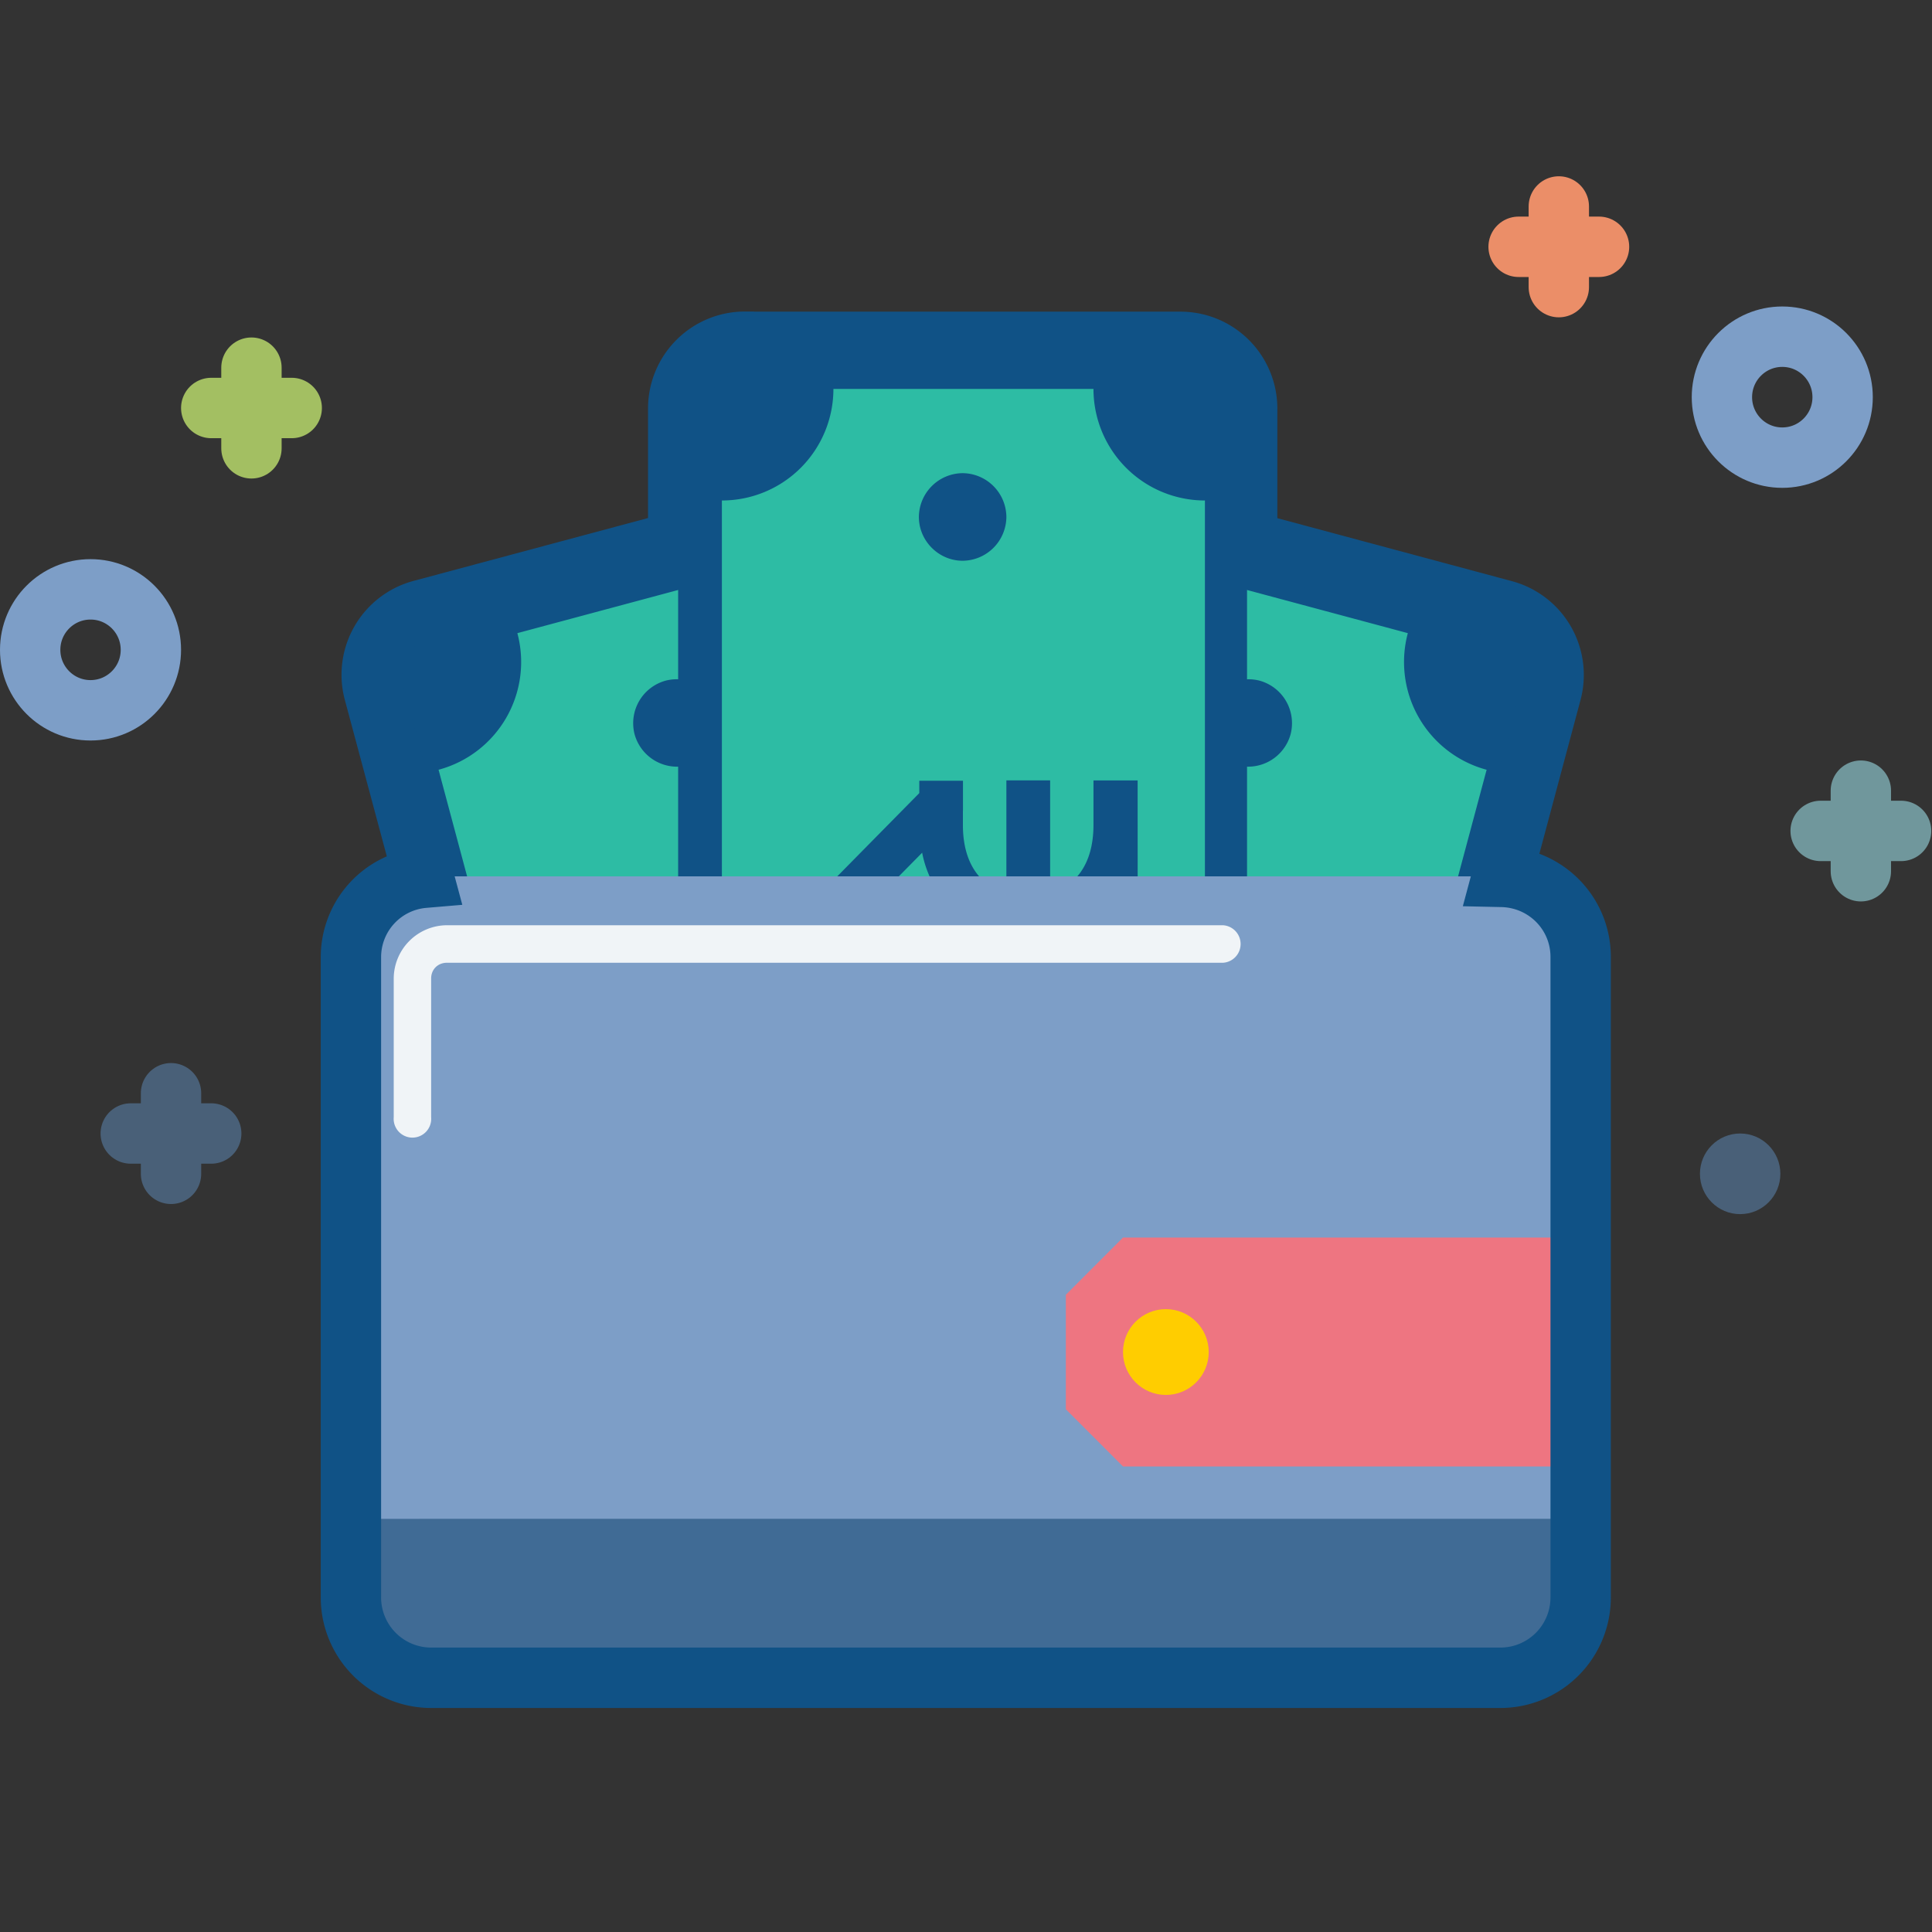 <svg xmlns="http://www.w3.org/2000/svg" width="32" height="32" id="wallet">
  <rect width="100%" height="100%" fill="#333333" stroke="none"/>
  <g transform="matrix(1.127 0 0 1.128 -2.036 -1153.414)">
    <rect width="16.078" height="8.361" x="990.156" y="-291.053" fill="#105286" rx=".984" ry=".984" transform="rotate(105)skewX(.001)"></rect>
    <path fill="#2dbca4" d="M23.655 1033.833a1.638 1.638 89.997 0 1-1.158-2.006l-3.692-.99a1.638 1.638 89.997 0 1-2.006 1.16l-2.968 11.075a1.638 1.638 89.997 0 1 1.158 2.006l3.692.99a1.638 1.638 89.997 0 1 2.006-1.16l2.968-11.075z"></path>
    <path fill="#105286" d="M20.774 1033.312a.648.648 0 0 0-.455-.787.648.648 0 0 0-.787.454.648.648 0 0 0 .455.788.648.648 0 0 0 .787-.455z" color="#000" font-family="sans-serif" font-weight="400" overflow="visible" style="line-height:normal;text-indent:0;text-align:start;text-decoration-line:none;text-decoration-style:solid;text-decoration-color:#000;text-transform:none;block-progression:tb;isolation:auto;mix-blend-mode:normal"></path>
    <path fill="#496078" d="M17.944 1043.873a.648.648 0 0 0-.454-.788.648.648 0 0 0-.788.455.648.648 0 0 0 .455.788.648.648 0 0 0 .787-.455z" color="#000" font-family="sans-serif" font-weight="400" overflow="visible" style="line-height:normal;text-indent:0;text-align:start;text-decoration-line:none;text-decoration-style:solid;text-decoration-color:#000;text-transform:none;block-progression:tb;isolation:auto;mix-blend-mode:normal"></path>
    <path fill="#496078" fill-rule="evenodd" d="M21.637 1037.548h-.007l-.621-.166-.17.63c-.154.58-.507.8-.876.814l.43-1.61-.62-.166-.432 1.61c-.312-.197-.51-.564-.354-1.144l.053-.199h.002l.115-.427-.621-.166-.047.175-2.377 1.395.325.555 1.867-1.094c-.04.712.346 1.279.868 1.546l-.228.848.622.167.227-.849a1.59 1.59 0 0 0 .701-.132l-.307 1.147.621.166z" color="#000" font-family="sans-serif" font-weight="400" overflow="visible" style="line-height:normal;text-indent:0;text-align:start;text-decoration-line:none;text-decoration-style:solid;text-decoration-color:#000;text-transform:none;block-progression:tb;isolation:auto;mix-blend-mode:normal"></path>
    <rect width="16.078" height="8.361" x="998.414" y="-260.233" fill="#105286" rx=".984" ry=".984" transform="matrix(.259 .966 .966 -.259 0 0)"></rect>
    <path fill="#2dbca4" d="M8.252 1033.833a1.638 1.638.003 0 0 1.158-2.006l3.692-.99a1.638 1.638.003 0 0 2.007 1.16l2.967 11.075a1.638 1.638.003 0 0-1.158 2.006l-3.692.99a1.638 1.638.003 0 0-2.006-1.16l-2.968-11.075z"></path>
    <path fill="#105286" d="M11.133 1033.312a.648.648 0 0 1 .455-.787.648.648 0 0 1 .788.454.648.648 0 0 1-.455.788.648.648 0 0 1-.788-.455z" color="#000" font-family="sans-serif" font-weight="400" overflow="visible" style="line-height:normal;text-indent:0;text-align:start;text-decoration-line:none;text-decoration-style:solid;text-decoration-color:#000;text-transform:none;block-progression:tb;isolation:auto;mix-blend-mode:normal"></path>
    <path fill="#496078" d="M13.963 1043.873a.648.648 0 0 1 .455-.788.648.648 0 0 1 .787.455.648.648 0 0 1-.454.788.648.648 0 0 1-.788-.455z" color="#000" font-family="sans-serif" font-weight="400" overflow="visible" style="line-height:normal;text-indent:0;text-align:start;text-decoration-line:none;text-decoration-style:solid;text-decoration-color:#000;text-transform:none;block-progression:tb;isolation:auto;mix-blend-mode:normal"></path>
    <path fill="#496078" fill-rule="evenodd" d="M10.27 1037.548h.007l.622-.166.169.63c.155.58.508.8.877.814l-.431-1.61.62-.166.432 1.61c.313-.197.51-.564.354-1.144l-.053-.199h-.002l-.115-.427.621-.166.048.175 2.376 1.395-.325.555-1.866-1.094a1.613 1.613 0 0 1-.868 1.546l.227.848-.621.167-.227-.849a1.59 1.59 0 0 1-.702-.132l.308 1.147-.622.166z" color="#000" font-family="sans-serif" font-weight="400" overflow="visible" style="line-height:normal;text-indent:0;text-align:start;text-decoration-line:none;text-decoration-style:solid;text-decoration-color:#000;text-transform:none;block-progression:tb;isolation:auto;mix-blend-mode:normal"></path>
    <rect width="16.078" height="8.361" x="1027.548" y="-20.134" fill="#105286" rx=".984" ry=".984" transform="rotate(90)"></rect>
    <path fill="#2dbca4" d="M19.515 1029.879a1.638 1.638 89.989 0 1-1.638-1.638h-3.822a1.638 1.638 89.989 0 1-1.639 1.638v11.466a1.638 1.638 89.989 0 1 1.639 1.638h3.822a1.638 1.638 89.989 0 1 1.638-1.638v-11.466z"></path>
    <path fill="#105286" d="M16.597 1030.121a.648.648 0 0 0-.643-.643.648.648 0 0 0-.643.643c0 .352.292.643.643.643a.648.648 0 0 0 .643-.643z" color="#000" font-family="sans-serif" font-weight="400" overflow="visible" style="line-height:normal;text-indent:0;text-align:start;text-decoration-line:none;text-decoration-style:solid;text-decoration-color:#000;text-transform:none;block-progression:tb;isolation:auto;mix-blend-mode:normal"></path>
    <path fill="#496078" d="M16.597 1041.054a.648.648 0 0 0-.643-.643.648.648 0 0 0-.643.643c0 .352.292.643.643.643a.648.648 0 0 0 .643-.643z" color="#000" font-family="sans-serif" font-weight="400" overflow="visible" style="line-height:normal;text-indent:0;text-align:start;text-decoration-line:none;text-decoration-style:solid;text-decoration-color:#000;text-transform:none;block-progression:tb;isolation:auto;mix-blend-mode:normal"></path>
    <path fill="#105286" fill-rule="evenodd" d="M18.526 1033.99h-.649v.652c0 .6-.284.904-.637 1.013v-1.666h-.643v1.666c-.353-.109-.639-.412-.639-1.012v-.207h.001v-.442h-.642v.182l-1.935 1.962.457.453 1.52-1.54a1.612 1.612 0 0 0 1.239 1.268v.878h.643v-.878c.231-.05.45-.158.643-.309v1.187h.643z" color="#000" font-family="sans-serif" font-weight="400" overflow="visible" style="line-height:normal;text-indent:0;text-align:start;text-decoration-line:none;text-decoration-style:solid;text-decoration-color:#000;text-transform:none;block-progression:tb;isolation:auto;mix-blend-mode:normal"></path>
    <rect width="18.069" height="11.766" x="6.965" y="1035.398" fill="#7d9ec7" rx="1.181" ry="1.181"></rect>
    <path fill="#406b95" d="M6.965 1044.833v1.125a1.215 1.215 0 0 0 1.217 1.206h15.633c.67 0 1.21-.537 1.217-1.206V1044.832H8.181z"></path>
    <path fill="#ee7581" fill-rule="evenodd" d="M25.034 1040.702h-6.723l-.84.84v1.681l.84.84h6.723z"></path>
    <circle cx="18.941" cy="1042.383" r=".63" fill="#ffcd00"></circle>
    <path fill="#f0f4f7" d="M8.374 1036.116a.786.786 0 0 0-.781.781v2.038a.276.276 0 1 0 .55 0v-2.038c0-.132.099-.23.23-.23H19.78a.276.276 0 0 0 0-.551H8.374z" color="#000" font-family="sans-serif" font-weight="400" overflow="visible" style="line-height:normal;text-indent:0;text-align:start;text-decoration-line:none;text-decoration-style:solid;text-decoration-color:#000;text-transform:none;block-progression:tb;isolation:auto;mix-blend-mode:normal"></path>
    <path fill="none" stroke="#105286" stroke-linecap="round" stroke-miterlimit="3.973" stroke-width=".887" d="M12.756 1027.548a.98.98 0 0 0-.982.983v1.946L8 1031.488a.983.983 0 0 0-.697 1.205l.732 2.726a1.17 1.17 0 0 0-1.071 1.16v9.405a1.18 1.18 0 0 0 1.182 1.182H23.855a1.18 1.18 0 0 0 1.182-1.182v-9.402c0-.646-.516-1.162-1.157-1.176l.726-2.71a.982.982 0 0 0-.698-1.205l-3.772-1.012v-1.946a.98.98 0 0 0-.983-.983h-6.394z"></path>
    <path fill="none" stroke="#a3bf62" stroke-linecap="round" stroke-linejoin="round" stroke-miterlimit="3.973" stroke-width=".887" d="M5.502 1029.113v-1.184m-.591.592h1.183"></path>
    <path fill="none" stroke="#eb8e68" stroke-linecap="round" stroke-linejoin="round" stroke-miterlimit="3.973" stroke-width=".887" d="M24.716 1026.746v-1.184m-.591.592h1.182"></path>
    <path fill="none" stroke="#70979c" stroke-linecap="round" stroke-linejoin="round" stroke-miterlimit="3.973" stroke-width=".887" d="M29.155 1035.323v-1.183m-.591.591h1.182"></path>
    <path fill="none" stroke="#496078" stroke-linecap="round" stroke-linejoin="round" stroke-miterlimit="3.973" stroke-width=".887" d="M4.32 1039.766v-1.183m-.592.591h1.183"></path>
    <ellipse cx="3.137" cy="1032.072" fill="none" stroke="#7d9ec7" stroke-linecap="round" stroke-linejoin="round" stroke-miterlimit="3.973" stroke-width=".887" rx=".887" ry=".888"></ellipse>
    <ellipse cx="27.381" cy="1039.766" fill="#496078" rx=".591" ry=".592"></ellipse>
    <ellipse cx="28" cy="1028.362" fill="none" stroke="#7d9ec7" stroke-linecap="round" stroke-linejoin="round" stroke-miterlimit="3.973" stroke-width=".887" rx=".887" ry=".888"></ellipse>
  </g>
</svg>

